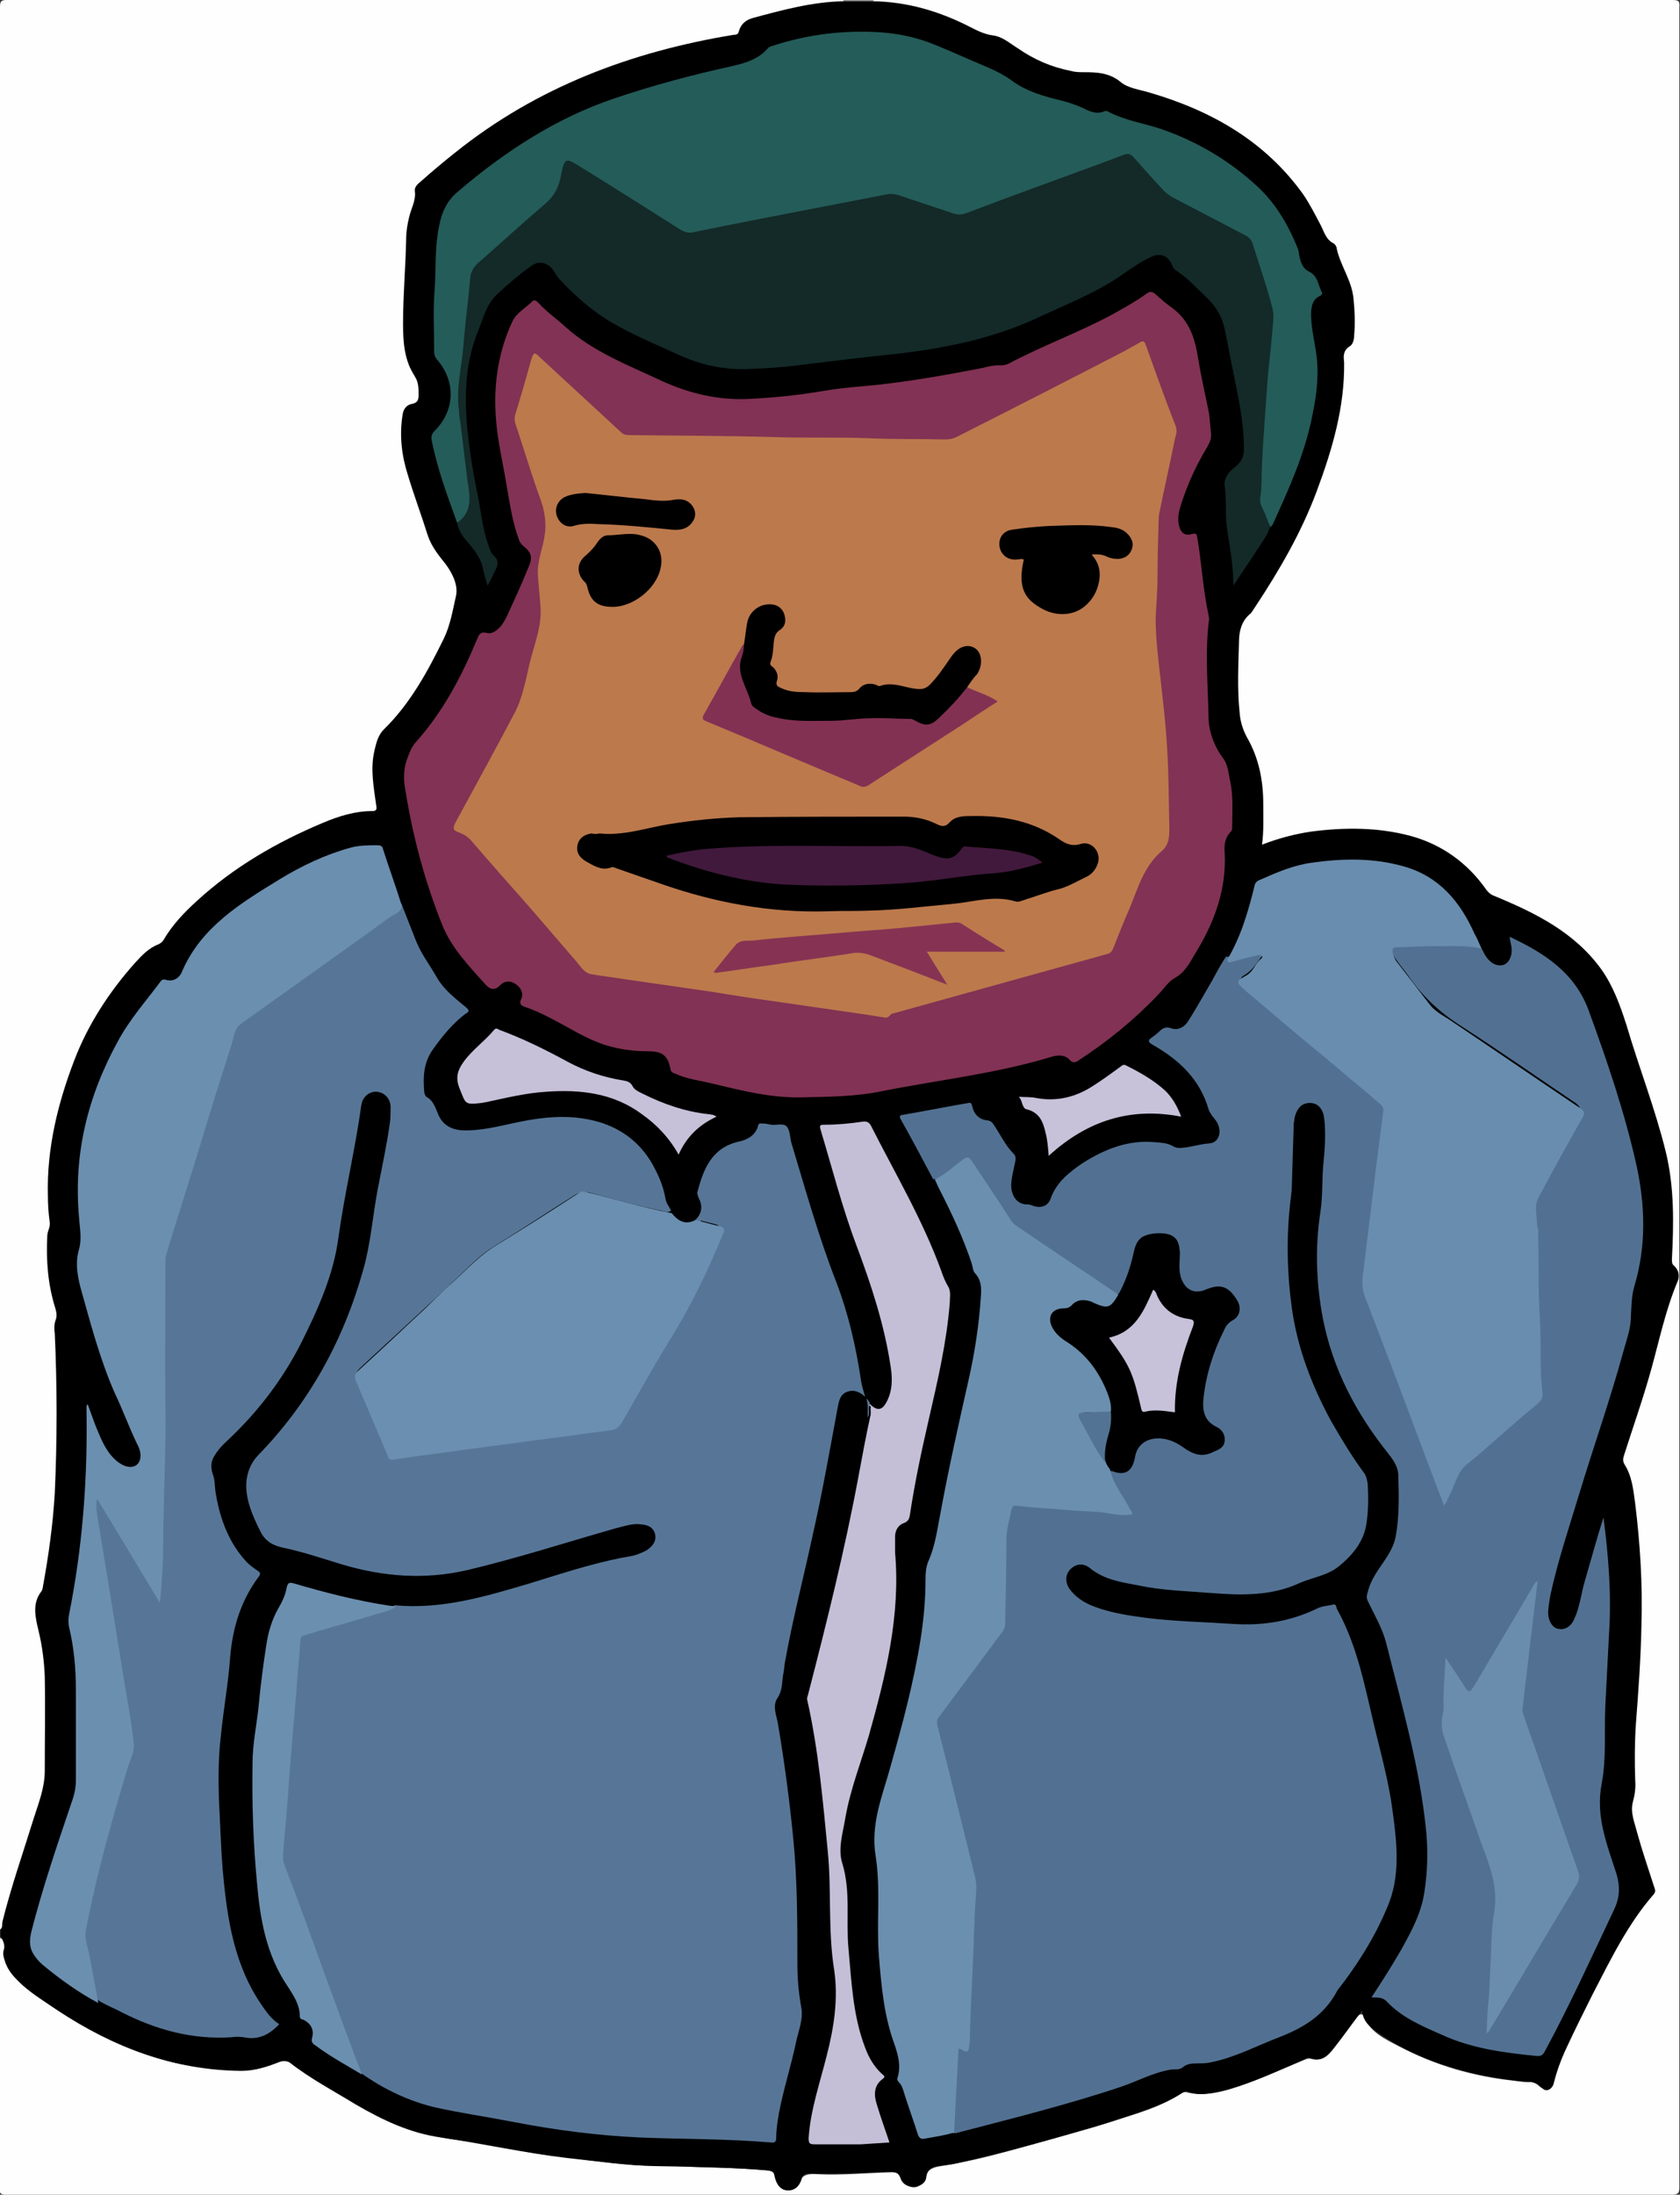 <?xml version="1.0" encoding="utf-8"?>
<!-- Generator: Adobe Illustrator 18.1.1, SVG Export Plug-In . SVG Version: 6.00 Build 0)  -->
<svg version="1.1" id="Layer_1" xmlns="http://www.w3.org/2000/svg" xmlns:xlink="http://www.w3.org/1999/xlink" x="0px" y="0px"
	 viewBox="0 0 270.1 352.6" enable-background="new 0 0 270.1 352.6" xml:space="preserve">
<rect x="0" y="0" width="270.1" height="352.6" fill="#333333" stroke="none"/>
<g>
	<path fill="#FEFEFE" d="M140.4,0c42.8,0,85.6,0,128.4,0c1,0,1.3,0.1,1.2,1.2c0,116.7,0,233.5,0,350.2c0,0.9-0.2,1.2-1.2,1.2
		c-89.3,0-178.5,0-267.8,0c-0.9,0-1.1-0.2-1.1-1.1c0-13.4,0-26.8,0-40.2c0.9,0.3,1,1.1,0.9,1.7c-0.4,2.5,0.9,4.2,2.6,5.6
		c4.7,4,10,7.1,15.6,9.6c3.8,1.7,7.7,3.1,11.9,3.7c2.9,0.4,5.8,0.5,8.7,0.6c1.7,0.1,3.2-0.5,4.8-1.1c1.3-0.5,2.2-0.2,3.2,0.5
		c4,2.8,8.2,5.3,12.5,7.6c4.4,2.4,9.1,3.8,14.1,4.4c4.4,0.5,8.7,1.6,13,2.2c4.8,0.6,9.6,1.3,14.4,1.7c2.4,0.2,4.8,0.1,7.2,0.2
		c4.9,0.3,9.7,0.2,14.6,0.7c0.8,0.1,1.3,0.4,1.5,1.2c0.1,0.2,0.1,0.5,0.2,0.7c0.3,0.7,0.7,1.1,1.5,1.2c0.8,0.1,1.4-0.3,1.7-0.9
		c0.6-1.6,1.7-1.7,3.1-1.6c4,0.2,7.9-0.2,11.9-0.3c0.7,0,1.2,0.1,1.5,0.8c0.1,0.3,0.3,0.6,0.5,0.8c1.1,1.2,2.7,1.1,3.2-0.5
		c0.5-1.5,1.4-1.9,2.8-2.1c7.6-1.2,14.8-3.6,22.2-5.6c3.8-1,7.6-2.3,11.3-3.7c1.6-0.6,3.2-1.3,4.7-2.2c0.5-0.3,0.9-0.5,1.5-0.3
		c2.3,0.5,4.6,0.1,6.9-0.6c3.9-1.2,7.6-2.9,11.4-4.5c0.5-0.2,1-0.5,1.6-0.3c1.4,0.3,2.4-0.4,3.2-1.4c1.2-1.5,2.3-3.2,3.5-4.7
		c0.2-0.3,0.4-0.6,0.7-0.8c0.4-0.4,0.8-0.4,1,0.1c1,2.5,3.4,3.6,5.5,4.7c5.9,3.1,12.1,4.9,18.7,5.6c0.9,0.1,1.7,0.3,2.6,0.2
		c0.6,0,1,0.3,1.4,0.7c1,0.8,1.6,0.6,1.9-0.6c0.7-2.7,1.9-5.3,3.1-7.8c2.5-5,5-10,7.8-14.9c1.3-2.3,2.8-4.6,4.5-6.6
		c0.6-0.7,0.7-1.4,0.5-2.4c-1-3.6-2.5-7.1-3.2-10.8c-0.2-1-0.2-1.9,0-2.8c0.2-0.7,0.2-1.5,0.3-2.3c0.2-2.1-0.2-4.1-0.1-6.2
		c0.2-3.9,0.5-7.9,0.8-11.8c0.3-4.4,0.3-8.8,0.3-13.2c0-5.3-0.6-10.6-1.3-15.9c-0.2-1.3-0.5-2.6-1.2-3.8c-0.5-0.9-0.5-1.7-0.2-2.6
		c1.4-4.4,2.9-8.7,4.1-13.2c1-3.6,1.7-7.3,3-10.8c0.3-0.9,0.6-1.8,0.9-2.6c0.5-1.2,0.7-2.3-0.3-3.3c-0.3-0.3-0.3-0.7-0.3-1.1
		c0.7-8.8-0.3-17.4-3.5-25.7c-2-5.3-3.2-10.8-5.3-16.1c-1.7-4.4-4.7-7.8-8.5-10.5c-3.3-2.3-6.9-4.2-10.7-5.6
		c-0.8-0.3-1.4-0.8-1.9-1.5c-3.8-5-8.7-8.1-14.9-9c-6.5-0.9-12.9-0.6-19.2,1.5c-0.2,0.1-0.4,0.2-0.7,0.2c-0.9,0.2-1.3,0-1.2-0.9
		c0.3-2.9,0.2-5.8-0.1-8.7c-0.2-2.2-0.8-4.3-1.8-6.3c-1.3-2.4-2-5-2-7.7c0-2.2,0.1-4.5,0-6.7c-0.1-1.6,0.3-3.1,0.6-4.6
		c0.1-0.5,0.4-0.9,0.7-1.4c4.3-5.9,8.2-12.1,10.8-19c1.1-2.9,2.2-5.8,3.1-8.7c1.3-4.4,2-8.9,1.9-13.5c0-0.9,0.1-1.7,0.8-2.4
		c0.6-0.6,0.8-1.4,0.9-2.3c0.2-3.7,0-7.4-1.9-10.7c-0.3-0.5-0.4-1.1-0.6-1.7c-0.2-0.8-0.6-1.6-1.4-2c-0.5-0.3-0.7-0.7-0.9-1.2
		c-2.1-4.4-4.5-8.5-8.2-11.7c-1.6-1.4-3.3-2.8-5.1-4c-4.6-2.9-9.3-5.5-14.6-6.8c-2-0.5-4-1.1-5.8-2.4c-1.1-0.8-2.6-1-3.9-0.9
		c-2.3,0.2-4.4-0.5-6.5-1.2c-1.6-0.6-3.1-1.4-4.6-2.4c-0.8-0.5-1.7-1.1-2.6-1.6c-0.4-0.3-0.9-0.6-1.4-0.6c-3-0.2-5.3-2.2-8-3.2
		c-3.3-1.3-6.7-1.9-10.2-2.3c-0.4,0-0.9,0-1.3-0.2C140.4,0.3,140.3,0.2,140.4,0z"/>
	<path d="M140.4,0.2c5.5,0.1,10.6,1.6,15.5,4.1c1.2,0.6,2.3,1.2,3.8,1.4c1.5,0.2,2.7,1.3,4,2.1c2.6,1.8,5.4,3,8.5,3.6
		c0.7,0.2,1.4,0.2,2.1,0.2c2.1,0,4.1,0.1,5.9,1.6c1.2,1,3.1,1.2,4.7,1.7c9.9,2.9,18.5,7.8,24.6,16.3c1.1,1.6,2,3.4,2.9,5.1
		c0.5,1,0.8,2.2,2,2.8c0.2,0.1,0.5,0.5,0.5,0.8c0.6,2.8,2.4,5.1,2.7,8c0.2,2,0.3,4.1,0.1,6.1c0,0.6-0.2,1.4-0.8,1.7
		c-1,0.7-0.9,1.6-0.8,2.5c0.1,7.2-1.9,14-4.4,20.7c-2.5,6.7-6,12.7-9.9,18.6c-0.3,0.4-0.5,0.9-0.9,1.2c-1.3,1.1-1.7,2.8-1.7,4.3
		c-0.1,3.8-0.3,7.7,0.1,11.5c0.1,1.4,0.5,2.7,1.2,4c1.9,3.3,2.6,6.9,2.6,10.7c0,2.1,0.1,4.2-0.2,6.5c2.6-1,5.2-1.7,7.9-2.1
		c5.4-0.7,10.8-0.7,16,0.7c5.1,1.4,9.2,4.4,12.2,8.7c0.4,0.5,0.8,0.8,1.4,1c6.5,2.7,12.8,5.8,17.1,11.8c1.9,2.7,3,5.8,4,8.9
		c2,6.8,4.6,13.4,6.3,20.3c1.4,5.7,1.3,11.5,1,17.3c0,0.5,0,0.8,0.4,1.1c0.7,0.7,0.9,1.6,0.5,2.5c-1.9,4.5-2.9,9.3-4.2,14
		c-1.3,4.7-2.9,9.2-4.4,13.9c-0.2,0.6-0.2,1,0.1,1.5c1.2,1.9,1.4,4.1,1.7,6.3c0.8,6.5,1.2,13,1,19.5c-0.1,5.4-0.5,10.7-0.9,16
		c-0.2,3-0.2,6-0.1,9c0.1,1.2-0.1,2.4-0.4,3.5c-0.4,1.6,0.3,3.2,0.7,4.8c0.8,2.9,1.8,5.8,2.7,8.6c0.1,0.4,0.4,0.8,0,1.3
		c-4.2,4.8-7,10.6-9.9,16.2c-1.4,2.8-2.8,5.6-4.1,8.4c-0.9,1.9-1.6,3.8-2.1,5.8c-0.2,0.9-1.2,1.5-1.8,0.8c-1.4-1.5-3.2-1-4.8-1.3
		c-7.9-1-15.3-3.2-21.9-7.8c-1.1-0.8-2.2-1.7-2.3-3.4c-1.6,2.1-3,4.1-4.5,6c-1,1.3-2.1,2.4-3.9,1.6c-0.4-0.2-0.7,0.2-1,0.3
		c-4.3,1.8-8.5,3.9-13.1,5c-1.9,0.4-3.7,0.9-5.6,0.1c-0.2-0.1-0.4,0-0.6,0.1c-3.6,2.4-7.7,3.5-11.8,4.8c-8.1,2.5-16.2,4.7-24.5,6.6
		c-0.8,0.2-1.6,0.3-2.5,0.4c-1.3,0.1-2.4,0.3-2.6,2c-0.1,0.8-1,1.4-1.9,1.4c-1,0.1-1.9-0.4-2.2-1.3c-0.4-1.2-1.1-1.1-2.1-1.1
		c-4.2,0.2-8.3,0.4-12.5,0.3c-0.7,0-1,0-1.3,0.8c-0.4,1.4-1.3,2-2.4,1.9c-1-0.1-1.7-0.9-2-2.4c-0.1-0.6-0.4-0.7-0.9-0.8
		c-6.1-0.5-12.1-0.6-18.2-0.7c-4.8-0.1-9.5-0.8-14.2-1.3c-6.8-0.8-13.5-2.3-20.3-3.3c-5-0.7-9.4-2.8-13.7-5.3
		c-3.6-2.2-7.4-4.2-10.7-6.8c-0.5-0.4-0.9-0.3-1.4-0.1c-2,0.8-4.1,1.5-6.3,1.5c-10.9-0.1-20.6-3.8-29.5-9.7c-1.9-1.3-3.9-2.5-5.6-4
		c-1.2-1.1-2.4-2.3-2.9-3.9c-0.2-0.6-0.4-1.2-0.2-1.8c0.3-0.9-0.2-1.6-0.5-2.3c0-0.3,0-0.6,0-1c0.5-4.4,2.1-8.5,3.4-12.7
		c1.1-3.4,2.3-6.8,3.2-10.3c0.2-0.8,0.3-1.6,0.3-2.5c0-5.1,0-10.2,0-15.2c0-2.4-0.3-4.8-0.9-7.1c-0.4-1.4-0.5-2.7-0.5-4.2
		c0-0.4,0-0.9,0.2-1.3c1.6-3,1.7-6.4,2.1-9.7c1.4-10.1,1-20.2,1-30.3c0-1.9-0.4-3.7,0.1-5.6c0.1-0.4-0.1-0.7-0.2-1.1
		c-1.1-3.6-1.6-7.2-1.3-10.9c0.3-2.5,0-4.9,0-7.4c-0.2-6.2,1.1-12.1,2.9-18c2.2-7.4,6.1-13.8,11.2-19.5c1.1-1.2,2.2-2.4,3.7-3
		c0.4-0.2,0.8-0.6,1-1c3.2-4.6,7.3-8.1,11.8-11.3c4.5-3.2,9.5-5.6,14.6-7.7c2-0.9,4.2-1.4,6.4-1.6c1-0.1,1.2-0.5,1-1.4
		c-0.3-1.2-0.4-2.5-0.5-3.7c-0.2-3.4,0.3-6.6,3.1-9.2c3.6-3.5,5.9-7.9,8.1-12.4c1.2-2.4,1.7-4.9,2.2-7.4c0.3-1.7-0.3-3.5-1.4-4.8
		c-1.9-2.3-3.1-4.8-3.9-7.6c-1.1-3.7-2.7-7.3-3.2-11.2c-0.2-1.6-0.2-3.2-0.1-4.8c0.1-1.3,0.6-2.5,2-3c0.7-0.3,0.8-0.9,0.8-1.6
		c-0.1-1.1-0.4-2.2-1.1-3.2c-1.2-1.7-1.5-3.6-1.5-5.6c-0.1-4.5,0-8.9,0.4-13.4c0.2-1.8,0-3.6,0.4-5.4c0.3-1.6,1.1-3.1,1.1-4.8
		c0-0.8,0.7-1.4,1.3-1.9c3.5-3,7-5.9,10.9-8.4c3.8-2.5,7.7-4.8,11.8-6.8c4.7-2.3,9.7-3.8,14.8-5.2c4-1.1,8.1-2.2,12.3-2.8
		c0.6-0.1,0.9-0.5,1.2-0.9c0.5-0.9,1.3-1.5,2.3-1.8c4.9-1.4,9.8-2.7,14.9-2.5C137.4,0.2,138.9,0.1,140.4,0.2z"/>
	<path fill="#FEFEFE" d="M135.6,0.2c-5,0.1-9.8,1.4-14.6,2.7c-1.1,0.3-1.9,1-2.2,2.1c-0.1,0.5-0.4,0.6-0.9,0.6
		c-16.4,2.7-31.6,8.4-44.7,18.9c-1.9,1.5-3.8,3.1-5.6,4.7c-0.5,0.4-1,0.9-0.9,1.5c0.2,1.5-0.6,2.8-0.9,4.1c-0.3,1.2-0.5,2.4-0.5,3.7
		c-0.1,4.5-0.5,9-0.5,13.5c0,3,0.2,5.9,1.9,8.5c0.6,0.9,0.6,1.9,0.6,2.9c0,0.8-0.1,1.3-1.1,1.5c-1,0.2-1.4,1-1.5,1.9
		c-0.5,3.3-0.1,6.5,0.9,9.6c1,3.3,2.2,6.5,3.2,9.7c0.6,1.8,1.8,3.2,2.9,4.6c1.1,1.5,2,3.4,1.6,5.1c-0.5,2.2-0.9,4.6-1.9,6.7
		c-2.6,5.3-5.4,10.5-9.7,14.7c-0.9,0.9-1.2,2.1-1.5,3.4c-0.7,3-0.1,5.9,0.3,8.9c0.1,0.5,0,0.8-0.6,0.8c-2.8,0-5.4,0.8-8,1.9
		c-7.4,3.1-14.3,7.1-20.2,12.5c-2.1,1.9-4,3.9-5.4,6.3c-0.2,0.3-0.4,0.5-0.8,0.7c-1.6,0.6-2.7,1.8-3.8,3c-4.1,4.6-7.5,9.8-9.7,15.5
		c-2.7,7-4.5,14.3-4.3,21.9c0,1.4,0.1,2.9,0.3,4.3c0.1,0.8-0.4,1.4-0.4,2.2c-0.2,3.9,0.1,7.8,1.3,11.6c0.2,0.7,0.3,1.3,0,2
		c-0.2,0.6-0.2,1.3-0.1,2c0.4,8.6,0.4,17.2,0,25.8c-0.3,5-1,10-1.9,14.9c0,0.2-0.1,0.5-0.2,0.7c-1.6,2-1,4.3-0.5,6.4
		c0.6,2.5,0.9,4.9,1,7.4c0.1,5,0,10.1,0,15.1c0,2.7-1,5.2-1.8,7.7c-1.7,5.5-3.6,10.9-5,16.5c-0.1,0.4,0.1,1-0.4,1.3
		C0,207.3,0,104.2,0,1.1C0,0.2,0.2,0,1.1,0c44.8,0,89.7,0,134.5,0C135.7,0.1,135.7,0.1,135.6,0.2C135.7,0.2,135.6,0.2,135.6,0.2z"/>
	<path fill="#919191" d="M135.6,0.2c0-0.1,0-0.1,0-0.2c1.6,0,3.2,0,4.8,0c0,0.1,0,0.1,0,0.2C138.8,0.2,137.2,0.2,135.6,0.2z"/>
	<path fill="#577697" d="M111.8,196c1.1-1.1,1.2-2.3,0.5-3.6c-0.1-0.3-0.2-0.5-0.2-0.8c1-3.8,2.3-7.2,6.7-8.2c1.4-0.3,2.7-1,3.1-2.6
		c0.1-0.4,0.4-0.3,0.7-0.3c0.5,0,0.9,0.1,1.4,0.2c0.9,0.1,2-0.3,2.5,0.3c0.5,0.6,0.5,1.6,0.7,2.5c2.3,7.6,4.4,15.2,7.3,22.6
		c1.9,5,3.1,10.2,3.9,15.5c0.1,0.9,0.4,1.8,0.7,2.8c-0.9-0.8-1.8-1.2-2.9-0.8c-1.1,0.4-1.3,1.4-1.5,2.4c-1.3,7-2.5,13.9-4.1,20.9
		c-1.4,6.5-3.1,13-4.3,19.6c-0.2,0.9-0.2,1.7-0.4,2.6c-0.2,1.3-0.1,2.5-0.9,3.7c-0.9,1.3-0.1,2.9,0.1,4.3c1,5.9,1.8,11.9,2.4,17.9
		c0.7,6.9,0.7,13.7,0.7,20.6c0,2.3,0.2,4.5,0.6,6.8c0.4,1.9-0.4,3.8-0.8,5.6c-0.8,3.9-2.1,7.8-2.8,11.7c-0.2,1.2-0.4,2.4-0.4,3.6
		c0,0.7-0.1,1-0.9,0.9c-7-0.6-14-0.5-21-0.8c-6.8-0.3-13.7-1.2-20.4-2.5c-4.1-0.8-8.3-1.4-12.4-2.3c-4.3-1-8.3-2.9-12-5.5
		c-1.3-1.7-1.7-3.8-2.5-5.8c-3.2-8.5-6.2-16.9-9.5-25.4c-0.9-2.4-1-4.8-0.8-7.3c0.5-4.8,0.8-9.6,1.2-14.4c0.4-4.5,0.7-8.9,1.1-13.4
		c0.1-1,0.1-2,0.2-3c0.1-1,0.6-1.5,1.6-1.8c4.6-1.3,9.2-2.8,13.9-4c0.1,0,0.1-0.1,0.2-0.1c7.5,0.7,14.5-1.4,21.6-3.5
		c4.9-1.5,9.7-3.1,14.7-4.1c1-0.2,2.1-0.3,3-0.7c0.5-0.2,1-0.4,1.4-0.7c0.8-0.6,1.4-1.4,1.1-2.5c-0.3-1.1-1.2-1.4-2.2-1.5
		c-1.4-0.2-2.7,0.3-4,0.6c-8.1,2.3-16.1,4.9-24.2,6.8c-6.7,1.5-13.2,1-19.7-0.9c-3.3-1-6.5-2.1-9.9-2.8c-1.7-0.4-2.8-1.2-3.5-2.7
		c-1.2-2.4-2.3-4.9-2.2-7.6c0.1-1.7,0.7-3.2,1.8-4.4c8.3-8.5,13.8-18.5,17-29.9c1.2-4.2,1.5-8.5,2.3-12.8c0.7-3.6,1.5-7.3,2-10.9
		c0.1-0.8,0.1-1.6,0.1-2.4c0-1.4-1-2.4-2.2-2.5c-1.2-0.1-2.3,0.8-2.5,2.1c-1,7.2-2.7,14.2-3.7,21.4c-0.8,6-3.3,11.5-6,16.9
		c-3,5.9-7,11.1-11.8,15.6c-0.9,0.8-1.7,1.7-2.3,2.8c-0.4,0.8-0.4,1.7-0.1,2.6c0.4,1,0.3,2.1,0.5,3.2c0.7,4.1,2.1,7.9,5,11
		c0.5,0.5,1.2,1,1.8,1.4c0.4,0.3,0.4,0.5,0.1,0.9c-2.9,3.9-4.2,8.2-4.6,13c-0.3,4.2-1.1,8.5-1.5,12.7c-0.4,3.3-0.4,6.7-0.3,10.1
		c0.2,3.7,0.3,7.5,0.6,11.2c0.7,7.9,1.8,15.6,6.6,22.3c0.7,1,1.4,1.9,2.5,2.6c-1.6,1.7-3.4,2.6-5.7,2.1c-0.7-0.1-1.4-0.1-2,0
		c-6.3,0.4-12.1-1.2-17.6-4c-1.3-0.7-2.7-1.2-3.9-2c-0.3-0.5-0.5-1-0.6-1.6c-0.6-2.8-1.1-5.6-1.7-8.4c-0.2-0.8-0.2-1.7,0-2.5
		c1.7-8.3,3.8-16.4,6.4-24.5c0.9-3,1.2-5.8,0.7-8.9c-2-11.2-3.7-22.4-5.4-33.6c-0.1-0.6-0.4-1.4,0.3-1.6c0.6-0.2,0.8,0.6,1.1,1.1
		c2.8,4.6,5.5,9.2,8.3,13.8c0.2,0.3,0.3,0.7,0.6,0.9c0.4-3.3,0.2-6.7,0.4-10c0.7-14.5,0.4-29.1,0.5-43.6c0-0.9,0.2-1.8,0.5-2.7
		c3.5-11,6.9-22,10.3-33c0.5-1.5,1.2-2.7,2.5-3.6c7.6-5.4,15.1-10.8,22.6-16.2c0.8-0.6,1.5-1.2,2.3-1.8c0.8,2,1.6,4.1,2.4,6.1
		c0.8,2,2.1,3.7,3.2,5.6c1.2,2.2,3.1,3.6,4.9,5.1c0.7,0.6,0.1,0.8-0.2,1c-2.1,1.6-3.7,3.6-5.2,5.7c-1.5,2.1-1.6,4.4-1.4,6.7
		c0,0.4,0.2,0.9,0.5,1c1,0.6,1.3,1.7,1.7,2.6c0.7,1.8,2.1,2.6,4,2.7c3,0.1,5.9-0.7,8.8-1.3c4.3-0.9,8.6-1.3,12.9-0.1
		c4.2,1.2,7.3,3.8,9.2,7.6c0.8,1.5,1.4,3.1,1.7,4.8c0.1,0.7,0.6,1.3,0.9,1.9c-0.5,0.4-1.1,0.1-1.6,0c-3.9-0.8-7.7-1.9-11.5-2.9
		c-0.9-0.2-1.6-0.1-2.4,0.4c-4.3,2.7-8.5,5.5-12.9,8.2c-2.3,1.4-4.1,3.3-6,5.1c-5,4.7-10.1,9.4-15.2,14.1c-1.3,1.2-1.2,1.2-0.6,2.9
		c1.4,3.4,2.9,6.8,4.2,10.2c0.4,1.1,1,1.3,2.1,1.2c6.7-0.9,13.5-1.8,20.2-2.8c4.5-0.6,8.9-1.3,13.4-1.8c0.9-0.1,1.5-0.5,1.9-1.3
		c4-6.9,8-13.7,11.9-20.7c1.7-3,2.8-6.3,4.2-9.4c0.2-0.5,0.1-0.8-0.5-1c-0.8-0.2-1.6-0.4-2.4-0.6C112.5,196.6,112,196.5,111.8,196z"
		/>
	<path fill="#527192" d="M238.2,152.4c0.3,0.5,0.5,1,0.8,1.4c0.8,1.1,1.8,1.5,2.8,1.2c0.9-0.4,1.4-1.6,1.2-2.9
		c-0.1-0.5-0.2-1-0.3-1.6c5.6,2.6,10.5,5.8,12.7,11.8c3,8.2,5.8,16.4,7.7,24.9c1.4,6.4,1.6,12.9-0.3,19.3c-0.5,1.6-0.5,3.3-0.6,5.1
		c0,1.8-0.7,3.7-1.2,5.5c-2.1,7.7-4.8,15.3-7.1,22.9c-1.6,5.3-3.4,10.6-4.6,16.1c-0.2,1.1-0.4,2.1-0.4,3.2c0.1,1.3,0.8,2.3,1.7,2.4
		c1,0.2,2-0.4,2.5-1.6c0.9-1.9,1.1-4.1,1.7-6.1c1-3.4,1.9-6.8,3-10.2c0.8,6.2,1.3,12.3,0.9,18.5c-0.2,3.9-0.4,7.7-0.6,11.6
		c-0.2,4.2,0.2,8.6-0.6,12.7c-1,5.3,0.9,9.8,2.4,14.5c0.6,2.1,0.5,3.8-0.4,5.7c-3.6,7.6-7.1,15.3-11.1,22.7
		c-0.3,0.6-0.6,0.9-1.4,0.8c-5.2-0.5-10.4-1.2-15.2-3.4c-3.2-1.4-6.5-2.8-8.9-5.4c-0.6-0.6-1.4-0.6-2.4-0.6c1.7-2.6,3.3-5.1,4.8-7.7
		c1.6-2.9,3.2-5.8,3.7-9.2c0.5-3.2,0.6-6.5,0.3-9.7c-1-10.3-3.9-20.2-6.4-30.2c-0.6-2.4-1.9-4.6-3-6.9c-0.3-0.6-0.1-1.1,0.1-1.8
		c0.9-3.2,3.8-5.3,4.4-8.6c0.6-3.3,0.5-6.7,0.4-10c-0.1-1.3-0.9-2.4-1.7-3.4c-5.1-6.4-8.8-13.4-10.4-21.5
		c-1.1-5.7-1.3-11.5-0.4-17.3c0.4-2.7,0.2-5.3,0.5-8c0.2-1.9,0.3-3.8,0.2-5.7c0-0.6-0.1-1.2-0.2-1.8c-0.3-1.1-1-1.9-2.2-1.9
		c-1.2,0-1.9,0.7-2.3,1.8c-0.2,0.5-0.2,1-0.3,1.5c-0.1,3.2-0.2,6.5-0.3,9.7c0,1.5-0.3,2.9-0.4,4.4c-0.5,5.2-0.3,10.5,0.4,15.6
		c0.9,6.4,3.2,12.4,6.3,18.1c1.6,2.8,3.3,5.6,5.2,8.2c0.5,0.6,0.6,1.3,0.7,2c0.1,2.1,0.1,4.2-0.2,6.2c-0.4,2.9-2.2,5.1-4.4,6.9
		c-1.8,1.5-4.2,1.8-6.3,2.7c-4.7,2.2-9.7,2-14.7,1.6c-3.8-0.3-7.6-0.4-11.3-1.2c-2.7-0.5-5.5-0.9-7.8-2.8c-1-0.8-2.2-0.7-3.1,0.2
		c-0.8,0.8-0.9,2-0.2,3.1c1,1.4,2.4,2.3,4,2.9c2.9,1.1,5.9,1.5,9,1.9c4.4,0.5,8.9,0.6,13.4,0.9c4.7,0.3,9.2-0.4,13.5-2.5
		c0.8-0.4,1.7-0.4,2.5-0.6c0.6-0.2,0.5,0.5,0.7,0.8c3.2,5.8,4.4,12.2,5.9,18.5c1.1,4.6,2.4,9.2,3,13.9c0.7,5.2,1.3,10.5-0.9,15.5
		c-2,4.8-4.8,9.2-8,13.3c0,0.1-0.1,0.1-0.1,0.2c-2,3.7-5.2,5.7-9,7.2c-3.7,1.4-7.2,3.3-11.1,4.1c-0.8,0.2-1.7,0.2-2.5,0.2
		c-0.8,0-1.5,0.1-2.1,0.6c-0.6,0.5-1.3,0.3-2,0.4c-2.9,0.5-5.4,1.9-8.1,2.8c-8.7,2.9-17.6,5.1-26.4,7.4c-0.1,0-0.3,0-0.5,0
		c-0.5-0.6-0.3-1.4-0.3-2.1c0.2-2.7,0.4-5.3,0.4-8c0-0.8,0.2-1.5,0.2-2.3c0.1-0.8,0.1-1.6,1.3-1.3c0.3,0.1,0.5-0.2,0.6-0.5
		c0.1-0.3,0.1-0.6,0.1-0.8c-0.1-3,0.2-6,0.3-9c0.2-4.7,0.2-9.4,0.6-14.1c0.1-1.2,0-2.4-0.3-3.6c-1.9-7.6-3.8-15.3-5.8-22.9
		c-0.3-1.2-0.1-2.2,0.7-3.2c3.1-4,6-8.1,9.1-12.1c0.7-0.9,1-1.8,1-2.9c-0.1-4.5,0.4-9,0.2-13.5c0-1.3,0.4-2.6,0.8-3.9
		c0.2-0.7,0.7-0.9,1.4-0.9c4.5,0.4,9,0.6,13.5,1c1.2,0.1,2.3,0.1,3.5,0.3c0.7,0.1,0.9-0.2,0.5-0.8c-0.7-1.3-1.5-2.5-2.2-3.9
		c-0.2-0.5-0.6-1-0.5-1.6c0.3-0.5,0.8-0.2,1.2-0.2c1.4,0,2.1-0.5,2.4-1.8c0.2-0.8,0.3-1.6,0.9-2.2c1.3-1.5,3.7-2,5.7-1
		c0.9,0.4,1.6,1,2.5,1.5c1.5,0.9,3,0.7,4.4-0.1c1.1-0.6,1.3-1.7,0.4-2.7c-0.2-0.3-0.5-0.5-0.8-0.7c-1.7-0.9-2.1-2.5-2-4.2
		c0.2-3.1,1.1-6.1,2.2-8.9c0.7-1.7,1.3-3.4,2.9-4.6c0.6-0.4,0.7-1.2,0.5-1.9c-0.3-1.6-2.2-2.9-3.8-2.6c-0.4,0.1-0.7,0.2-1,0.3
		c-2.6,0.9-4.4-0.2-4.7-3c-0.1-1,0-2.1,0-3.1c-0.1-2.1-0.9-2.9-3-2.7c-0.2,0-0.5,0-0.7,0c-1.7,0.1-2.4,0.5-2.9,2.3
		c-0.5,1.8-0.9,3.6-1.7,5.2c-0.3,0.6-0.5,1.3-1,1.7c-0.5,0.3-0.9-0.1-1.3-0.3c-5.1-3.4-10.1-6.9-15.2-10.3c-0.7-0.5-1.3-1.2-1.8-1.9
		c-1.7-2.6-3.5-5.3-5.2-7.9c-1-1.5-1-1.5-2.5-0.4c-0.9,0.6-1.7,1.3-2.6,1.9c-0.3,0.2-0.7,0.6-1.2,0.4c-1.7-3.2-3.4-6.4-5.2-9.6
		c-0.3-0.5,0-0.7,0.4-0.7c3.5-0.6,7-1.3,10.5-1.9c0.4-0.1,0.5,0.1,0.6,0.5c0.3,1.4,1.2,2.2,2.5,2.3c0.5,0.1,0.7,0.3,0.9,0.6
		c1.1,1.6,1.9,3.4,3.3,4.8c0.5,0.5,0.2,1.2,0.1,1.8c-0.2,0.9-0.4,1.8-0.5,2.7c-0.2,1.7,0.6,3.7,2.7,3.6c0.3,0,0.7,0.2,1,0.3
		c1.2,0.3,2.2-0.1,2.6-1.2c0.9-2.6,2.9-4.2,5.1-5.7c3.6-2.3,7.4-3.8,11.7-3.4c1,0.1,1.9,0.1,2.8,0.6c0.5,0.3,1.1,0.4,1.6,0.3
		c1.4-0.1,2.8-0.6,4.3-0.7c1.8-0.1,2.2-2.4,0.9-3.9c-0.4-0.5-0.8-1-1-1.6c-1.4-4.8-4.7-7.9-8.9-10.3c-0.9-0.5-0.9-0.8-0.1-1.3
		c0.4-0.3,0.8-0.6,1.1-0.9c0.5-0.5,1-0.8,1.9-0.5c1.1,0.4,2.1-0.2,2.7-1.1c1.4-2.2,2.6-4.4,3.9-6.6c0.7-1.3,1.4-2.6,2.2-3.8
		c1.3,0.1,2.5-0.5,3.8-0.7c0.3,0,0.5-0.1,0.8-0.2c0.4-0.1,0.9-0.2,1.2,0.2c0.3,0.5-0.2,0.8-0.4,1.1c-0.7,1-1.4,2-2.5,2.6
		c-0.9,0.5-0.3,1,0.1,1.4c1.7,1.4,3.4,2.9,5.1,4.3c5.5,4.6,10.9,9.3,16.4,13.9c0.8,0.6,1,1.4,0.9,2.4c-1.1,8.8-2.2,17.5-3.3,26.3
		c-0.1,0.7-0.1,1.3,0.2,2c4.2,11.2,8.4,22.3,12.6,33.5c0.4-0.4,0.5-0.8,0.6-1.2c0.8-2.6,2.3-4.6,4.5-6.3c3.2-2.6,6.2-5.4,9.4-8
		c0.7-0.6,1-1.2,1-2.1c-0.3-5.9-0.4-11.7-0.5-17.6c-0.1-2.2-0.2-4.3-0.2-6.5c0-1.8-0.4-3.6-0.3-5.4c0-0.7,0.2-1.4,0.6-2.1
		c2.3-4,4.4-8.1,6.7-12.1c0.5-0.9,0.3-1.4-0.5-2c-6.1-4.1-12.1-8.3-18.3-12.3c-3.5-2.2-6.4-4.9-8.7-8.3c-0.8-1.1-1.7-2.1-2.4-3.3
		c-0.8-1.5-0.4-2.1,1.3-2.2c3.1-0.2,6.3,0,9.4-0.1C235.8,151.7,237.1,151.7,238.2,152.4z"/>
	<path fill="#823254" d="M194.7,69.6c0.1,0.8-0.2,1.5-0.6,2.2c-1.7,2.8-3.1,5.8-4.1,8.9c-0.4,1.2-0.8,2.5-0.4,3.9
		c0.3,1.1,1,1.5,2,1.2c0.7-0.2,0.8,0,0.9,0.6c0.7,4.1,0.9,8.3,1.8,12.4c0,0.2,0.1,0.4,0.1,0.6c-0.7,5.2-0.2,10.5-0.1,15.7
		c0,2.4,0.9,4.8,2.4,6.8c0.8,1.1,0.8,2.5,1.1,3.7c0.5,2.4,0.3,4.8,0.3,7.2c0,0.3,0,0.6-0.2,0.8c-1,1-1.1,2.2-1,3.4
		c0.3,5.8-1.6,11-4.5,15.8c-1,1.6-1.7,3.3-3.5,4.3c-1.1,0.6-1.8,1.8-2.7,2.7c-3.8,4-8.1,7.5-12.7,10.5c-0.6,0.4-1,0.6-1.6-0.1
		c-0.8-0.8-1.9-0.7-2.9-0.4c-8.9,2.7-18.1,3.7-27.2,5.5c-4.3,0.9-8.6,0.9-13,1c-4.9,0.1-9.6-1.1-14.2-2.2c-2-0.5-4.1-0.7-6-1.6
		c-0.3-0.1-0.7-0.2-0.8-0.7c-0.4-2.2-1.3-2.9-3.5-2.9c-2.8,0-5.5-0.4-8.1-1.4c-1.5-0.6-2.9-1.3-4.3-2.1c-2.4-1.3-4.8-2.7-7.4-3.6
		c-0.7-0.2-1.1-0.5-0.7-1.3c0.4-0.9,0-1.8-0.9-2.4c-0.8-0.6-1.8-0.5-2.4,0.1c-1.1,1.2-1.9,0.6-2.6-0.2c-2.6-2.9-5.3-5.7-6.8-9.4
		c-2.8-7-4.7-14.1-5.9-21.5c-0.3-1.6-0.4-3.3,0.2-5c0.4-1.1,0.7-2,1.4-2.8c4.4-4.9,7.4-10.6,9.9-16.6c0.3-0.7,0.5-1.3,1.6-1
		c0.9,0.2,1.7-0.5,2.3-1.2c0.3-0.4,0.6-0.9,0.8-1.3c1.2-2.6,2.4-5.2,3.5-7.9c0.8-1.8,0.6-2.5-0.9-3.7c-0.3-0.3-0.5-0.6-0.6-1
		c-1-2.7-1.4-5.5-1.9-8.3c-0.4-2.6-1-5.2-1.4-7.9c-1-6.5-0.5-12.8,2.3-18.8c0.7-1.4,2.1-2.1,3.2-3.2c0.4-0.4,0.8,0.1,1.1,0.4
		c1.3,1.4,2.9,2.5,4.3,3.8c4.5,4,10.1,6.1,15.4,8.6c4.4,2,9,3.1,13.8,2.9c4.1-0.2,8.2-0.6,12.2-1.3c2.9-0.5,5.9-0.7,8.9-1
		c5.3-0.6,10.5-1.5,15.7-2.5c1.3-0.2,2.5-0.7,3.9-0.6c0.4,0,0.9-0.1,1.3-0.3c5.3-2.8,11-4.9,16.3-7.7c2-1.1,4-2.2,5.8-3.5
		c0.5-0.4,0.9-0.4,1.4,0c0.9,0.8,1.8,1.6,2.8,2.3c2.7,2,3.6,4.8,4.1,7.9c0.5,3.1,1.2,6.1,1.8,9.1C194.5,67.5,194.6,68.6,194.7,69.6z
		"/>
	<path fill="#245C59" d="M73.5,84c-1.6-4.4-3.2-8.7-4.1-13.3c-0.1-0.6,0-1,0.5-1.5c3.3-3.3,3.4-8,0.3-11.5c-0.3-0.4-0.4-0.8-0.4-1.2
		c0-3.4-0.2-6.9,0.1-10.3c0.2-3.3,0-6.6,0.7-9.9c0.4-2.2,1.3-4.1,3-5.5c7.5-6.4,15.7-11.8,25.2-15c6.2-2.1,12.6-3.8,19-5.2
		c2.1-0.5,4.2-1.1,5.7-2.9c0.2-0.2,0.6-0.3,0.9-0.4c5.6-1.8,11.4-2.5,17.3-2.1c2.6,0.2,5.1,0.7,7.6,1.6c2.1,0.8,4.1,1.7,6.2,2.6
		c2.4,1.1,4.9,1.9,7.1,3.5c2.4,1.8,5.3,2.6,8.2,3.3c1.2,0.3,2.3,0.7,3.4,1.2c1,0.5,2.1,1,3.3,0.5c0.2-0.1,0.4-0.1,0.6,0
		c2.8,1.5,5.9,1.9,8.8,2.9c5.7,2,10.9,5.1,15.3,9.2c2.9,2.7,4.9,6.1,6.4,9.8c0.2,0.4,0.2,0.8,0.3,1.3c0.2,1,0.5,2,1.5,2.5
		c1.5,0.7,1.5,2.2,2.1,3.3c0.2,0.3-0.1,0.6-0.4,0.7c-1,0.5-1.2,1.4-1.3,2.4c-0.1,2.3,0.5,4.5,0.8,6.7c0.5,3.4,0.1,6.7-0.6,10
		c-1.2,6.2-3.8,11.9-6.4,17.6c-0.1,0.1-0.2,0.2-0.3,0.4c-1.2-1.6-2.2-3.4-1.9-5.5c0.3-2.1,0.3-4.2,0.4-6.2c0.3-5.5,0.7-11,1.2-16.5
		c0.2-1.9,0.3-3.9,0.5-5.9c0-0.4-0.1-0.9-0.2-1.3c-0.9-3.2-1.9-6.3-2.9-9.4c-0.3-1-0.8-1.6-1.7-2c-3.5-1.8-7-3.7-10.5-5.5
		c-1.5-0.7-2.7-1.9-3.7-3.2c-0.9-1-1.9-2-2.7-3.1c-0.6-0.8-1.4-1-2.4-0.6c-8.2,3-16.4,6.1-24.5,9.1c-1,0.4-1.8,0.4-2.8,0
		c-2.7-0.9-5.5-1.8-8.2-2.8c-0.8-0.3-1.6-0.3-2.5-0.2c-10,2-19.9,3.9-29.9,5.9c-1.3,0.3-2.4,0.1-3.6-0.7
		c-5.4-3.4-10.8-6.9-16.2-10.2c-1.2-0.8-1.5-0.8-1.7,0.7c-0.4,2.9-1.9,4.9-4.1,6.7c-3.2,2.6-6.2,5.5-9.3,8.3
		c-0.8,0.7-1.3,1.6-1.4,2.7c-0.6,6.2-1.2,12.3-1.9,18.5c-0.2,1.6,0.3,3.2,0.5,4.8c0.5,4,1,7.9,1.5,11.9C76,81.6,74.9,83.4,73.5,84z"
		/>
	<path fill="#132A28" d="M73.5,84C73.5,84,73.5,84,73.5,84c2.8-2,1.9-4.7,1.6-7.3c-0.4-3-0.7-5.9-1.1-8.9c-0.1-0.6-0.2-1.2-0.2-1.8
		c-0.5-3.5,0.4-6.9,0.7-10.4c0.2-2.6,0.5-5.2,0.8-7.8c0.1-1,0.2-2.1,0.3-3.1c0.1-1.4,0.9-2.2,1.9-3c3.4-3,6.8-6.1,10.2-9
		c1.4-1.2,2.2-2.7,2.5-4.6c0.6-2.8,0.7-2.8,3.1-1.3c5.4,3.3,10.7,6.7,16.1,10.1c0.7,0.4,1.3,0.6,2.1,0.4c8.3-1.7,16.7-3.3,25-4.9
		c2.1-0.4,4.1-0.8,6.2-1.2c0.6-0.1,1.1,0,1.6,0.1c3,1,6,2,9,3c0.7,0.2,1.2,0.2,1.9,0c7.1-2.7,14.3-5.3,21.4-7.9c1.3-0.5,2.7-1,4-1.5
		c0.6-0.3,1.1-0.2,1.6,0.3c1.5,1.7,3,3.4,4.6,5.1c0.6,0.7,1.3,1.2,2.1,1.6c3.8,2,7.5,3.9,11.3,5.9c0.6,0.3,1,0.7,1.2,1.4
		c1.1,3.5,2.3,6.9,3.2,10.4c0.3,1.3,0,2.8-0.1,4.3c-0.2,2.3-0.5,4.7-0.7,7c-0.3,4.6-0.7,9.1-0.9,13.7c-0.1,1.8,0,3.7-0.3,5.5
		c-0.1,1.1,0.7,2,1,3c0.2,0.5,0.4,1,0.6,1.5c-0.4,1.4-1.3,2.5-2,3.6c-1.2,1.9-2.5,3.7-3.9,5.9c0-3.6-0.7-6.7-1.1-9.8
		c-0.2-2.1,0-4.1-0.3-6.2c-0.2-1.2,0.7-2.4,1.7-3.1c1-0.8,1.4-1.7,1.4-2.9c0-4.2-0.9-8.2-1.7-12.2c-0.5-2.3-0.9-4.7-1.4-7
		c-0.4-2-1.4-3.7-2.9-5.1c-1.6-1.5-3.1-3.2-5-4.4c-0.3-0.2-0.4-0.4-0.5-0.7c-0.7-1.7-2-2.2-3.7-1.3c-2.3,1.1-4.3,2.8-6.5,4.1
		c-3.4,2-7,3.5-10.5,5.1c-3.5,1.7-7.2,3-11,4c-4.3,1.1-8.7,1.8-13.1,2.3c-4.9,0.5-9.8,1.1-14.7,1.7c-3,0.4-6,0.6-9,0.7
		c-3.8,0.1-7.4-0.7-10.9-2.3c-3.9-1.8-7.9-3.4-11.6-5.7c-2.8-1.8-5.3-4-7.5-6.4c-0.6-0.6-0.9-1.5-1.6-2.1c-0.9-0.7-1.9-0.8-2.8-0.2
		c-2,1.4-3.9,3-5.7,4.7c-1.7,1.6-2.2,3.8-3,5.8c-1.9,4.6-2.2,9.4-1.9,14.2c0.3,3.9,0.9,7.8,1.7,11.7c0.6,2.8,0.8,5.7,1.8,8.5
		c0.2,0.6,0.4,1.3,0.8,1.7c1.1,0.9,0.7,1.8,0.2,2.7c-0.3,0.7-0.7,1.4-1.1,2.2c-0.3-0.9-0.5-1.7-0.7-2.5c-0.3-1.8-1.4-3.2-2.5-4.5
		C74.2,86,73.7,85.1,73.5,84z"/>
	<path fill="#698DAE" d="M238.2,152.4c-2.1-0.5-4.3-0.4-6.5-0.4c-2.4,0-4.8,0.1-7.2,0.2c-0.5,0-0.7,0.2-0.6,0.8
		c0.1,0.5,0.3,0.9,0.5,1.3c1.8,2.3,3.6,4.7,5.4,7c0.8,1.1,2.1,1.8,3.2,2.5c7,4.7,14,9.5,21,14.2c0.7,0.5,0.9,0.8,0.4,1.6
		c-2.4,4.2-4.7,8.4-7,12.7c-0.8,1.4-0.3,2.8-0.3,4.2c0,0.4,0.1,0.7,0.2,1.1c0.1,4.9,0,9.9,0.3,14.8c0.2,3.8-0.1,7.6,0.4,11.3
		c0.1,0.9-0.3,1.4-1,2c-2.1,1.7-4.1,3.5-6.2,5.3c-1.6,1.4-3.1,2.8-4.8,4.1c-1.7,1.3-2,3.3-2.9,5c-0.3,0.6-0.5,1.2-0.9,1.8
		c-0.9-2.2-1.7-4.4-2.5-6.5c-3.4-9.1-6.8-18.1-10.3-27.2c-0.5-1.4-0.4-2.7-0.2-4c0.7-5.7,1.4-11.5,2.1-17.2c0.4-2.8,0.7-5.6,1.1-8.4
		c0.1-0.6-0.2-1-0.6-1.3c-1.7-1.5-3.4-2.9-5.1-4.3c-2.4-2.1-4.9-4.1-7.3-6.1c-3-2.5-6-5.1-9-7.6c-0.1-0.1-0.1-0.1-0.2-0.2
		c-1.5-1.3-1.6-1.4,0.2-2.4c1.2-0.7,1.4-2,2.4-2.7c0.1-0.1,0.2-0.3,0.1-0.4c-0.2-0.2-0.5-0.2-0.8-0.1c-1.3,0.3-2.6,0.6-3.9,1
		c-0.4,0.1-0.8,0.3-0.9-0.3c2.2-3.7,3.4-7.8,4.4-11.9c0.1-0.5,0.4-0.8,1-1c2.7-1.2,5.3-2.3,8.2-2.7c5-0.7,9.9-0.8,14.8,0.6
		c5.7,1.6,9.1,5.7,11.4,10.9C237.5,150.7,237.8,151.6,238.2,152.4z"/>
	<path fill="#6B8FAF" d="M64.6,145.5c-0.1,1-1,1.3-1.7,1.7c-6.5,4.7-13.1,9.4-19.7,14.1c-1.5,1.1-3,2.1-4.5,3.2
		c-1,0.8-1.1,2-1.4,3.1c-1.7,5.3-3.4,10.6-5,16c-1.8,5.9-3.7,11.8-5.5,17.7c-0.2,0.5-0.2,1-0.2,1.5c0,7.8-0.1,15.5,0,23.3
		c0.1,5.8-0.2,11.6-0.3,17.4c-0.1,3,0,6.1-0.2,9.1c-0.1,1.6-0.2,3.2-0.4,4.9c-3.4-5.6-6.7-11.2-10.1-16.7c-0.3,1.5,0.1,2.9,0.3,4.3
		c0.7,4.3,1.4,8.5,2.1,12.8c0.6,3.7,1.2,7.4,1.8,11.2c0.6,3.6,1.3,7.3,1.7,10.9c0.2,1.4-0.6,2.8-1,4.1c-2.6,8.6-5,17.2-6.7,26
		c-0.3,1.6,0.5,3.1,0.7,4.7c0.4,2.3,0.9,4.7,1.3,7c-3.2-1.7-6.1-3.8-8.9-6.1c-0.6-0.5-1.2-1.2-1.6-1.9c-0.7-1.2-0.5-2.5-0.2-3.7
		c1.8-7,4.2-14,6.5-20.8c0.4-1.1,0.6-2.2,0.6-3.3c0-4.8,0-9.7,0-14.5c0-3.4-0.3-6.8-1.1-10.1c-0.3-1.4,0.2-2.8,0.4-4.1
		c1.9-10.3,2.6-20.7,2.4-31.2c0-0.1,0-0.3,0.2-0.5c0.4,1.1,0.8,2.2,1.2,3.3c0.8,1.9,1.5,3.9,3,5.4c1.3,1.3,2.7,1.7,3.6,1.1
		c0.8-0.6,1-1.9,0.1-3.5c-1.3-2.7-2.3-5.5-3.6-8.2c-2.4-5.5-3.9-11.3-5.5-17c-0.5-2-0.8-3.9-0.2-6c0.5-1.7,0.1-3.5,0-5.2
		c-0.9-10.1,1.4-19.4,6.3-28.3c1.9-3.5,4.5-6.4,6.8-9.5c0.2-0.3,0.5-0.4,0.8-0.3c1.3,0.4,2.3-0.3,2.7-1.4
		c3.1-7.1,9.4-10.9,15.6-14.7c3.6-2.2,7.4-4,11.4-5.1c1.4-0.4,2.9-0.4,4.4-0.4c0.6,0,0.8,0.2,0.9,0.7
		C62.5,139.3,63.6,142.3,64.6,145.5z"/>
	<path fill="#6B8FAF" d="M178.6,236.6c0.6,2.2,2.1,3.9,3.1,5.9c0.1,0.2,0.4,0.4,0.3,0.8c-1.5,0.3-3.1-0.1-4.6-0.3
		c-1.5-0.2-3-0.2-4.5-0.3c-3.2-0.3-6.3-0.4-9.5-0.8c-0.5-0.1-0.7,0.3-0.8,0.7c-0.3,1.6-0.8,3.1-0.8,4.8c0,4.5-0.1,9-0.2,13.5
		c0,0.7-0.3,1.1-0.7,1.6c-3.3,4.4-6.6,8.9-9.9,13.3c-0.4,0.5-0.4,0.8-0.3,1.4c2.1,8.2,4.1,16.4,6.1,24.5c0.2,1,0.2,1.9,0.1,2.9
		c-0.3,3.7-0.3,7.5-0.5,11.2c-0.2,4.1-0.4,8.2-0.5,12.3c0,0.2-0.1,0.5-0.1,0.7c0,0.9-0.5,1-1.1,0.5c-0.2-0.1-0.4-0.1-0.6-0.2
		c-0.2,4.6-0.5,9-0.7,13.5c-1.6,0.5-3.2,0.7-4.8,1c-0.5,0.1-0.8-0.1-1-0.6c-0.7-2.2-1.5-4.4-2.2-6.6c-0.2-0.7-0.4-1.4-0.9-1.9
		c-0.2-0.2-0.3-0.4-0.2-0.7c0.6-1.9,0.1-3.6-0.5-5.4c-1.7-4.6-2.1-9.4-2.5-14.2c-0.4-5.3,0.3-10.7-0.5-15.9
		c-0.9-5.3,1.1-9.8,2.4-14.6c1.9-6.7,3.7-13.4,4.8-20.3c0.5-3.2,0.8-6.4,0.8-9.7c0-1.1,0.1-2.2,0.6-3.2c1-2.4,1.3-4.9,1.8-7.4
		c1.3-7.1,2.9-14.2,4.5-21.3c1-4.4,1.7-8.9,2-13.5c0.1-1.3,0.1-2.6-0.9-3.7c-0.4-0.4-0.4-1.1-0.6-1.7c-1.4-4.2-3.3-8.2-5.3-12.1
		c-0.2-0.4-0.4-0.9-0.6-1.3c1.5-0.8,2.7-1.9,4.1-2.9c1.2-0.9,1.3-0.9,2.1,0.3c1.9,2.9,3.9,5.8,5.8,8.8c0.3,0.5,0.7,1,1.2,1.3
		c5.4,3.7,10.9,7.3,16.3,11c-0.2,1.5-1.4,2.4-2.8,2c-0.5-0.1-1.1-0.4-1.6-0.5c-1-0.4-2-0.4-2.9,0.4c-0.4,0.4-1,0.5-1.5,0.6
		c-1.7,0.3-2.2,1.4-1.3,2.9c0.5,0.8,1.3,1.5,2.1,1.9c3.1,1.9,5,4.7,6.5,7.9c0.5,1.1,1.1,2.2,0.5,3.5c-1.3,0.5-2.6,0.2-3.9,0.2
		c-1.2,0.1-1.3,0.1-0.7,1.2c1.2,2.1,2.4,4.4,3.7,6.4C178,235.4,178.5,235.9,178.6,236.6z"/>
	<path fill="#6B8FB0" d="M111.8,196c1.3,0.3,2.6,0.7,3.9,1c0.7,0.2,0.9,0.5,0.6,1.1c-2.5,6.1-5.3,11.9-8.8,17.5
		c-2.6,4.2-5,8.6-7.5,12.9c-0.5,0.8-1,1.2-1.9,1.3c-3.3,0.4-6.5,0.9-9.8,1.3c-3.3,0.4-6.5,0.9-9.8,1.3c-3.7,0.5-7.4,1-11.1,1.5
		c-1.4,0.2-2.8,0.4-4.2,0.6c-0.6,0.1-0.8-0.3-0.9-0.7c-1.7-4-3.4-8-5.1-12c-0.2-0.5-0.2-0.9,0.2-1.4c3.3-3,6.6-6.1,9.8-9.1
		c1.9-1.7,3.6-3.6,5.6-5.3c2.3-2.1,4.4-4.4,7.1-6c4.4-2.7,8.8-5.5,13.1-8.3c0.4-0.3,0.7-0.3,1.2-0.2c4.6,1.1,9.1,2.5,13.8,3.4
		C109.1,196.3,110.3,196.8,111.8,196z"/>
	<path fill="#C4BFD7" d="M139.9,225.6c1.1,1.1,1.9,1,2.6-0.3c1-1.8,1-3.8,0.7-5.7c-1-6.7-3.1-13.1-5.5-19.5
		c-2.3-6.1-3.9-12.4-5.8-18.7c-0.2-0.7,0.1-0.7,0.6-0.7c2.1,0,4.2-0.2,6.2-0.5c0.6-0.1,1,0.1,1.3,0.6c3.9,7.7,8.3,15.1,11.3,23.3
		c0.3,0.9,0.7,1.9,1.2,2.7c0.4,0.8,0.2,1.6,0.2,2.5c-0.5,6.3-1.9,12.3-3.3,18.4c-1.2,5.2-2.3,10.3-3.1,15.6c-0.1,0.6-0.2,1.1-1,1.4
		c-0.9,0.3-1.4,1.2-1.4,2.2c0,0.8,0,1.7,0,2.5c0.9,10.1-1.5,19.8-4.2,29.4c-1.3,4.4-3,8.7-3.8,13.3c-0.4,2.4-1.2,4.9-0.5,7.2
		c1.4,4.5,0.6,9.1,1,13.6c0.5,5.4,0.7,10.9,2.7,16.1c0.6,1.6,1.4,3,2.7,4.2c0.2,0.2,0.7,0.4,0.1,0.8c-1.5,1.1-1.4,2.7-0.9,4.2
		c0.6,2,1.3,3.9,2,6c-1.6,0.1-3.1,0.2-4.6,0.3c-2.5,0-5,0-7.4,0c-0.8,0-1-0.1-1-1c0.3-4.5,1.8-8.8,2.9-13.2
		c1.2-4.6,1.9-9.3,1.2-13.9c-1-6.3-0.4-12.6-1-18.8c-0.8-8.2-1.5-16.4-3.3-24.4c-0.1-0.3,0-0.6,0.1-0.9c3-11.6,5.9-23.2,8.1-35
		c0.6-3.2,1.2-6.5,1.9-9.7c0.2-0.5,0-1.1,0.1-1.7C139.6,225.9,139.5,225.6,139.9,225.6z"/>
	<path fill="#6B8FAF" d="M63.6,258.1c-1.1,0.9-2.5,1-3.7,1.4c-3.6,1.1-7.3,2.1-10.9,3.2c-0.4,0.1-0.7,0.3-0.7,0.8
		c-0.2,2.9-0.5,5.9-0.7,8.8c-0.3,3.5-0.6,7-0.9,10.6c-0.2,2.3-0.3,4.5-0.5,6.8c-0.2,2.7-0.5,5.5-0.7,8.2c0,0.6,0,1.1,0.2,1.6
		c2.3,6,4.5,12.1,6.7,18.2c1.9,5.2,3.8,10.4,5.8,15.6c-2.5-1.5-5.1-2.9-7.5-4.7c-0.5-0.3-0.7-0.6-0.5-1.3c0.3-1.2-0.2-2.2-1.4-2.8
		c-0.3-0.1-0.6-0.1-0.6-0.6c0-1.8-1-3.3-1.9-4.7c-3.5-5.1-4.5-10.9-5-16.9c-0.6-6.3-0.8-12.7-0.7-19c0-3.2,0.7-6.3,1-9.4
		c0.3-3.2,0.7-6.3,1.2-9.5c0.3-2.1,0.9-4.2,2-6.1c0.6-1,1.1-2.1,1.3-3.3c0.2-0.8,0.5-0.8,1.2-0.6c5.1,1.5,10.2,2.8,15.5,3.6
		C62.9,258,63.3,258,63.6,258.1z"/>
	<path fill="#C6C0D8" d="M115.2,179.4c-2.8,1.3-4.8,3.2-6.1,6.1c-1.5-2.7-3.5-4.8-5.9-6.5c-4.6-3.4-9.9-4-15.4-3.6
		c-3.3,0.2-6.5,1-9.8,1.7c-0.2,0-0.4,0.1-0.6,0.1c-2.7,0.3-2.5,0.2-3.5-2.3c-0.7-1.7-0.4-2.9,0.7-4.4c1.4-1.9,3.3-3.2,4.8-5
		c0.4-0.5,0.7-0.1,1,0c3.8,1.4,7.4,3.2,10.9,5.1c2.8,1.5,5.8,2.5,9,3c0.6,0.1,1.1,0.3,1.4,0.9c0.3,0.6,1,0.9,1.6,1.2
		c3.4,1.7,6.9,2.9,10.6,3.3c0.2,0,0.5,0.1,0.7,0.1C114.9,179.2,115,179.3,115.2,179.4z"/>
	<path fill="#C7C1D9" d="M189.9,179.4c-8.2-1.6-15.2,0.7-21.3,6.3c-0.1-1.3-0.2-2.6-0.5-3.7c-0.4-1.8-1-3.3-3.1-3.8
		c-0.7-0.2-0.6-1.4-1.2-2c0.9,0.1,1.9,0,2.8,0.2c3.2,0.6,6.2-0.1,8.9-1.8c1.6-1,3.1-2.1,4.6-3.2c0.3-0.2,0.5-0.5,1-0.2
		c2.2,1.1,4.3,2.3,6.1,3.9C188.5,176.3,189.3,177.8,189.9,179.4z"/>
	<path fill="#577697" d="M139.9,225.6c-0.5,0.6,0.1,1.5-0.4,2.1c0-1,0.1-2-0.2-3C139.7,225,139.8,225.3,139.9,225.6z"/>
	<path fill="#6A8DAE" d="M247.2,254c-0.2,1.8-0.4,3.5-0.6,5.1c-0.3,2.5-0.6,5-0.9,7.6c-0.3,2.5-0.6,5-0.9,7.6
		c-0.1,0.6,0.1,1.2,0.3,1.7c2.9,8.2,5.7,16.4,8.6,24.6c0.3,0.9,0.2,1.5-0.3,2.3c-4.7,7.8-9.3,15.6-14,23.4c-0.1,0.1-0.2,0.2-0.4,0.4
		c0.1-1.8,0.1-3.4,0.3-5c0.2-1.8,0.2-3.6,0.3-5.4c0.2-3,0.1-6,0.6-8.9c0.8-4.4-0.9-8.1-2.3-12c-1.4-4-2.8-8-4.2-11.9
		c-0.5-1.5-1-2.9-1.5-4.4c-0.5-1.3-0.5-2.6-0.2-3.9c0.1-0.3,0.1-0.7,0.1-1.1c-0.1-2.5,0.2-4.9,0.3-7.8c1,1.5,1.8,2.7,2.6,3.9
		c1.2,2,1.2,2,2.4,0c3.1-5.3,6.3-10.6,9.4-15.9C246.9,254.2,247,254.2,247.2,254z"/>
	<path d="M178.6,226.8c0.1-0.9-0.1-1.7-0.4-2.6c-1.3-3.5-3.3-6.4-6.5-8.5c-1-0.6-1.9-1.3-2.5-2.4c-0.9-1.7-0.1-3.1,1.8-3.1
		c0.5,0,0.9-0.1,1.3-0.5c0.8-0.9,1.9-1,3.1-0.6c0.2,0.1,0.3,0.1,0.4,0.2c2.3,1,2.7,0.9,4-1.3c1.1-2,1.9-4.2,2.4-6.5
		c0.2-0.9,0.4-1.8,1.1-2.5c1-1,4.3-1.2,5.4-0.3c0.8,0.6,0.9,1.5,1,2.5c0,1.5-0.3,3,0.3,4.4c0.7,1.7,2.1,2.3,3.8,1.6
		c2.4-1,3.7-0.6,5.1,1.7c0.7,1.1,0.5,2.6-0.7,3.2c-0.7,0.4-1.1,0.9-1.4,1.6c-1.7,3.4-2.9,7.1-3.3,10.9c-0.2,1.8,0,3.6,2,4.6
		c0.9,0.4,1.5,1.2,1.4,2.3c-0.1,1.1-1,1.4-1.9,1.8c-1.8,0.9-3.3,0.3-4.8-0.8c-1.3-0.9-2.7-1.5-4.3-1.4c-1.8,0.1-3.1,1.2-3.4,2.9
		c-0.4,2.4-1.6,3.2-3.8,2.3c-0.5-0.5-0.8-1-1-1.6c-0.4-0.7-0.5-1.6-0.3-2.3C177.7,230.7,178.1,228.7,178.6,226.8z"/>
	<path fill="#BC794C" d="M142.4,163.5c-3.1-0.5-5.9-0.9-8.7-1.3c-4.2-0.6-8.3-1.2-12.5-1.8c-2.8-0.4-5.6-0.9-8.4-1.3
		c-4.2-0.6-8.3-1.2-12.5-1.8c-1.8-0.3-3.6-0.5-5.3-0.8c-1.1-0.2-1.7-1.3-2.4-2.1c-2.5-2.9-5-5.8-7.5-8.7c-3.1-3.5-6.2-7-9.3-10.6
		c-0.6-0.7-1.3-1.1-2.1-1.4c-0.9-0.3-0.9-0.7-0.5-1.5c3.2-5.9,6.4-11.7,9.5-17.6c1.5-2.8,1.9-6,2.7-9c0.7-2.6,1.7-5.2,1.5-8.1
		c-0.1-1.6-0.3-3.2-0.4-4.8c-0.2-1.8,0.4-3.6,0.8-5.3c0.6-2.4,0.5-4.5-0.3-6.9c-1.5-4-2.7-8.2-4.1-12.3c-0.2-0.6-0.2-1.2,0-1.8
		c0.9-2.9,1.7-5.7,2.5-8.6c0.4-1.2,0.5-1.3,1.4-0.4c4.3,4,8.7,8,13,12c0.4,0.4,0.8,0.5,1.3,0.5c7.6,0.1,15.1,0.1,22.7,0.3
		c5.3,0.2,10.6,0,15.8,0.2c4.1,0.2,8.2,0.1,12.3,0.2c0.7,0,1.4-0.1,2.1-0.5c8.9-4.5,17.7-9,26.6-13.6c0.9-0.5,1.8-1,2.7-1.5
		c0.5-0.3,0.7-0.2,0.9,0.4c1.6,4.4,3.1,8.7,4.8,13c0.3,0.8,0.1,1.4-0.1,2.1c-0.8,4-1.7,7.9-2.5,11.9c0,0.2-0.1,0.4-0.1,0.6
		c-0.1,3.2-0.2,6.5-0.2,9.7c0,2.2-0.2,4.4-0.3,6.6c0,3.6,0.5,7.2,0.9,10.8c0.3,2.7,0.6,5.3,0.8,8c0.4,5,0.4,10,0.5,15.1
		c0,1.4-0.1,2.6-1.3,3.6c-2.9,2.5-3.8,6.1-5.2,9.4c-0.9,2-1.7,4.1-2.5,6.1c-0.2,0.5-0.5,0.9-1.1,1c-11.5,3.2-23.1,6.4-34.6,9.6
		C142.9,163.4,142.6,163.5,142.4,163.5z"/>
	<path fill="#537395" d="M178.6,226.8c0.1,1.2,0,2.3-0.3,3.4c-0.5,1.6-0.8,3.1-0.6,4.8c-1.4-1.8-2.4-3.9-3.5-5.9
		c-1.3-2.2-1.2-2.2,1.4-2.2C176.5,226.8,177.5,226.8,178.6,226.8z"/>
	<path fill="#C7C1D9" d="M185.4,207.2c0.5,0.3,0.5,0.7,0.7,1.1c1,2.1,2.7,3.3,5,3.6c0.8,0.1,1,0.3,0.7,1.2c-1.7,4.4-3,8.9-2.9,13.8
		c-1.6-0.2-3.2-0.5-4.8-0.1c-0.3,0.1-0.5,0-0.6-0.4c-1.4-6-1.8-6.9-5.2-11.5C182.5,214,183.9,210.6,185.4,207.2z"/>
	<path d="M96.4,133.9c3.9,0.4,7.5-0.9,11.2-1.5c3.8-0.6,7.5-1,11.3-1.1c8.8-0.1,17.7-0.1,26.5-0.1c1.8,0,3.6,0.4,5.2,1.2
		c0.8,0.4,1.4,0.5,2.1-0.3c0.9-1,2.3-1,3.5-1c5.1-0.1,9.9,0.8,14.2,3.8c1,0.7,2,1.1,3.3,0.7c1.8-0.6,3.4,1.3,2.8,3.1
		c-0.3,1-1,1.8-1.9,2.2c-1.5,0.7-2.9,1.6-4.6,2c-1.7,0.4-3.4,1.1-5.1,1.6c-0.6,0.2-1.2,0.5-1.7,0.3c-3.4-1-6.7,0.1-9.9,0.4
		c-4.5,0.4-9,1-13.6,1.1c-2.2,0.1-4.3,0-6.5,0.1c-9.4,0.3-18.4-1.4-27.2-4.5c-2.3-0.8-4.6-1.6-6.9-2.4c-0.2-0.1-0.5-0.2-0.7-0.2
		c-1.4,0.6-2.6,0-3.8-0.7c-1.2-0.6-1.9-1.4-1.8-2.5c0.1-1.2,0.9-2,2.3-2.2C95.5,134,96,134,96.4,133.9z"/>
	<path fill="#833153" d="M155.5,110.4c1.6,0.8,3.3,1.2,4.9,2.3c-1.9,1.2-3.7,2.4-5.5,3.6c-5.1,3.3-10.1,6.5-15.2,9.8
		c-0.6,0.4-1.1,0.4-1.6,0.1c-8.2-3.4-16.3-6.9-24.5-10.3c-0.5-0.2-0.8-0.4-0.5-1c2.1-3.7,4.1-7.4,6.2-11.1c0.1-0.1,0.2-0.2,0.2-0.3
		c0.4,0.5,0.3,1.1,0.1,1.6c-0.5,1.8-0.6,3.6,0.6,5.2c0.2,0.2,0.3,0.5,0.3,0.8c0,1.7,1.1,2.5,2.5,3.2c1.7,0.9,3.6,1.1,5.5,1.1
		c3.8,0,7.5,0,11.3-0.3c2.1-0.2,4.4,0,6.6,0.1c0.4,0,0.7,0.2,1,0.4c1.3,0.7,2.2,0.7,3.3-0.4c1.3-1.2,2.6-2.4,3.7-3.8
		C154.6,111,154.9,110.4,155.5,110.4z"/>
	<path d="M155.5,110.4c-1.4,1.8-2.9,3.4-4.5,4.9c-1.4,1.4-2.3,1.4-4,0.4c-0.2-0.1-0.4-0.2-0.5-0.2c-2.2,0-4.5-0.2-6.7-0.1
		c-2,0-4,0.4-6.1,0.4c-2.9,0-5.9,0.2-8.8-0.5c-1.1-0.2-2.1-0.6-3-1.2c-0.4-0.3-1-0.6-1.1-1c-0.6-2.6-2.6-4.9-1.5-7.7
		c0.2-0.6,0.3-1.2,0.3-1.8c0.2-1.1,0.3-2.3,0.5-3.4c0.3-2,2.1-3.3,4-3.1c1,0.1,1.7,0.7,2,1.6c0.3,1,0.2,1.9-0.7,2.5
		c-0.8,0.5-0.9,1.2-1,2c-0.1,1-0.1,2.1-0.5,3.1c-0.2,0.5,0.1,0.7,0.4,0.9c0.6,0.6,0.9,1.4,0.6,2.2c-0.2,0.7,0.1,0.9,0.6,1.1
		c1.2,0.6,2.5,0.7,3.9,0.7c2.5,0.1,5,0,7.4,0c0.5,0,0.9-0.1,1.3-0.5c0.7-0.9,1.7-1,2.7-0.7c0.2,0.1,0.5,0.3,0.7,0.2
		c2.2-0.8,4.3,0.5,6.4,0.5c0.6,0,1-0.2,1.5-0.6c1.3-1.3,2.3-2.8,3.4-4.4c0.4-0.6,0.9-1.2,1.6-1.6c1.5-0.8,3.1,0,3.3,1.7
		c0.1,0.9-0.1,1.7-0.6,2.5C156.4,109,156,109.7,155.5,110.4z"/>
	<path fill="#863353" d="M161.5,152.9c-4.1,0-8.1,0-12.5,0c1.1,1.8,2.2,3.5,3.3,5.3c-4.1-1.6-8-3.1-12-4.6c-1-0.4-1.9-0.6-3-0.5
		c-4.3,0.7-8.7,1.2-13,1.9c-3.1,0.4-6.1,0.9-9.2,1.3c-0.1,0-0.2-0.1-0.4-0.1c1.2-1.5,2.3-2.9,3.5-4.3c0.8-1,1.9-0.7,2.9-0.8
		c4.5-0.5,9.1-0.8,13.7-1.2c3.3-0.3,6.5-0.5,9.8-0.8c3-0.3,6.1-0.6,9.1-0.9c0.3,0,0.6,0,0.9,0.2c2.3,1.5,4.6,2.9,6.9,4.3
		C161.6,152.7,161.5,152.8,161.5,152.9z"/>
	<path d="M164.6,89.9c-0.4-0.2-0.8,0-1.2,0c-1.4,0.1-2.5-0.8-2.7-2.1c-0.2-1.4,0.6-2.5,2-2.7c2-0.3,4-0.5,6-0.6
		c3.4-0.1,6.7-0.3,10.1,0.2c1,0.1,1.9,0.4,2.6,1.2c0.7,0.8,0.9,1.6,0.5,2.5c-0.4,0.9-1.1,1.3-2.1,1.4c-0.6,0-1.2-0.1-1.7-0.3
		c-0.7-0.4-1.5-0.5-2.6-0.4c1.2,1.3,1.5,2.8,1.2,4.3c-0.3,1.6-1,2.9-2.3,4c-1.9,1.6-4.8,1.7-7.2,0.2C164.4,96,163.7,93.9,164.6,89.9
		z"/>
	<path d="M98.5,97.5c-2.4,0-3.6-0.9-4.1-3.3c-0.1-0.3-0.2-0.6-0.5-0.8c-1.2-1.3-1.2-2.9,0.2-4.1c0.7-0.6,1.4-1.3,1.9-2.1
		c0.4-0.6,1-1.2,1.7-1.2c1.8,0,3.6-0.5,5.3,0c2.5,0.6,3.8,2.9,3.2,5.3C105.5,94.6,101.8,97.5,98.5,97.5z"/>
	<path d="M94.1,79.2c3.1,0.3,6.3,0.7,9.6,1c1.5,0.2,3.1,0.4,4.6,0.1c1.2-0.2,2.3-0.1,3.1,1.1c0.5,0.8,0.5,1.7-0.1,2.5
		c-0.8,1.1-1.9,1.3-3.2,1.2c-4-0.4-8-0.8-12-0.9c-1.3-0.1-2.6-0.1-3.9,0.3c-1.1,0.3-2.1-0.3-2.6-1.4c-0.5-1.2-0.1-2.5,1.1-3.2
		C91.7,79.4,92.8,79.3,94.1,79.2z"/>
	<path fill="#41193C" d="M167.6,138.6c-2.7,0.8-5.2,1.5-7.8,1.7c-3.2,0.2-6.3,0.7-9.5,1.1c-1.7,0.2-3.4,0.4-5.1,0.5
		c-6.4,0.4-12.8,0.5-19.2,0.2c-6.4-0.4-12.6-2-18.6-4.3c-0.1,0-0.1-0.1-0.3-0.3c2.1-0.5,4.2-0.9,6.3-1.1c10.4-0.9,20.8-0.3,31.3-0.5
		c1.5,0,2.8,0.4,4.2,1c0.7,0.3,1.4,0.6,2.1,0.8c1.6,0.5,2.5,0.1,3.5-1.2c0.2-0.3,0.4-0.6,0.8-0.5c3.3,0.3,6.7,0.3,9.9,1.3
		C166.1,137.5,166.8,137.9,167.6,138.6z"/>
</g>
</svg>
